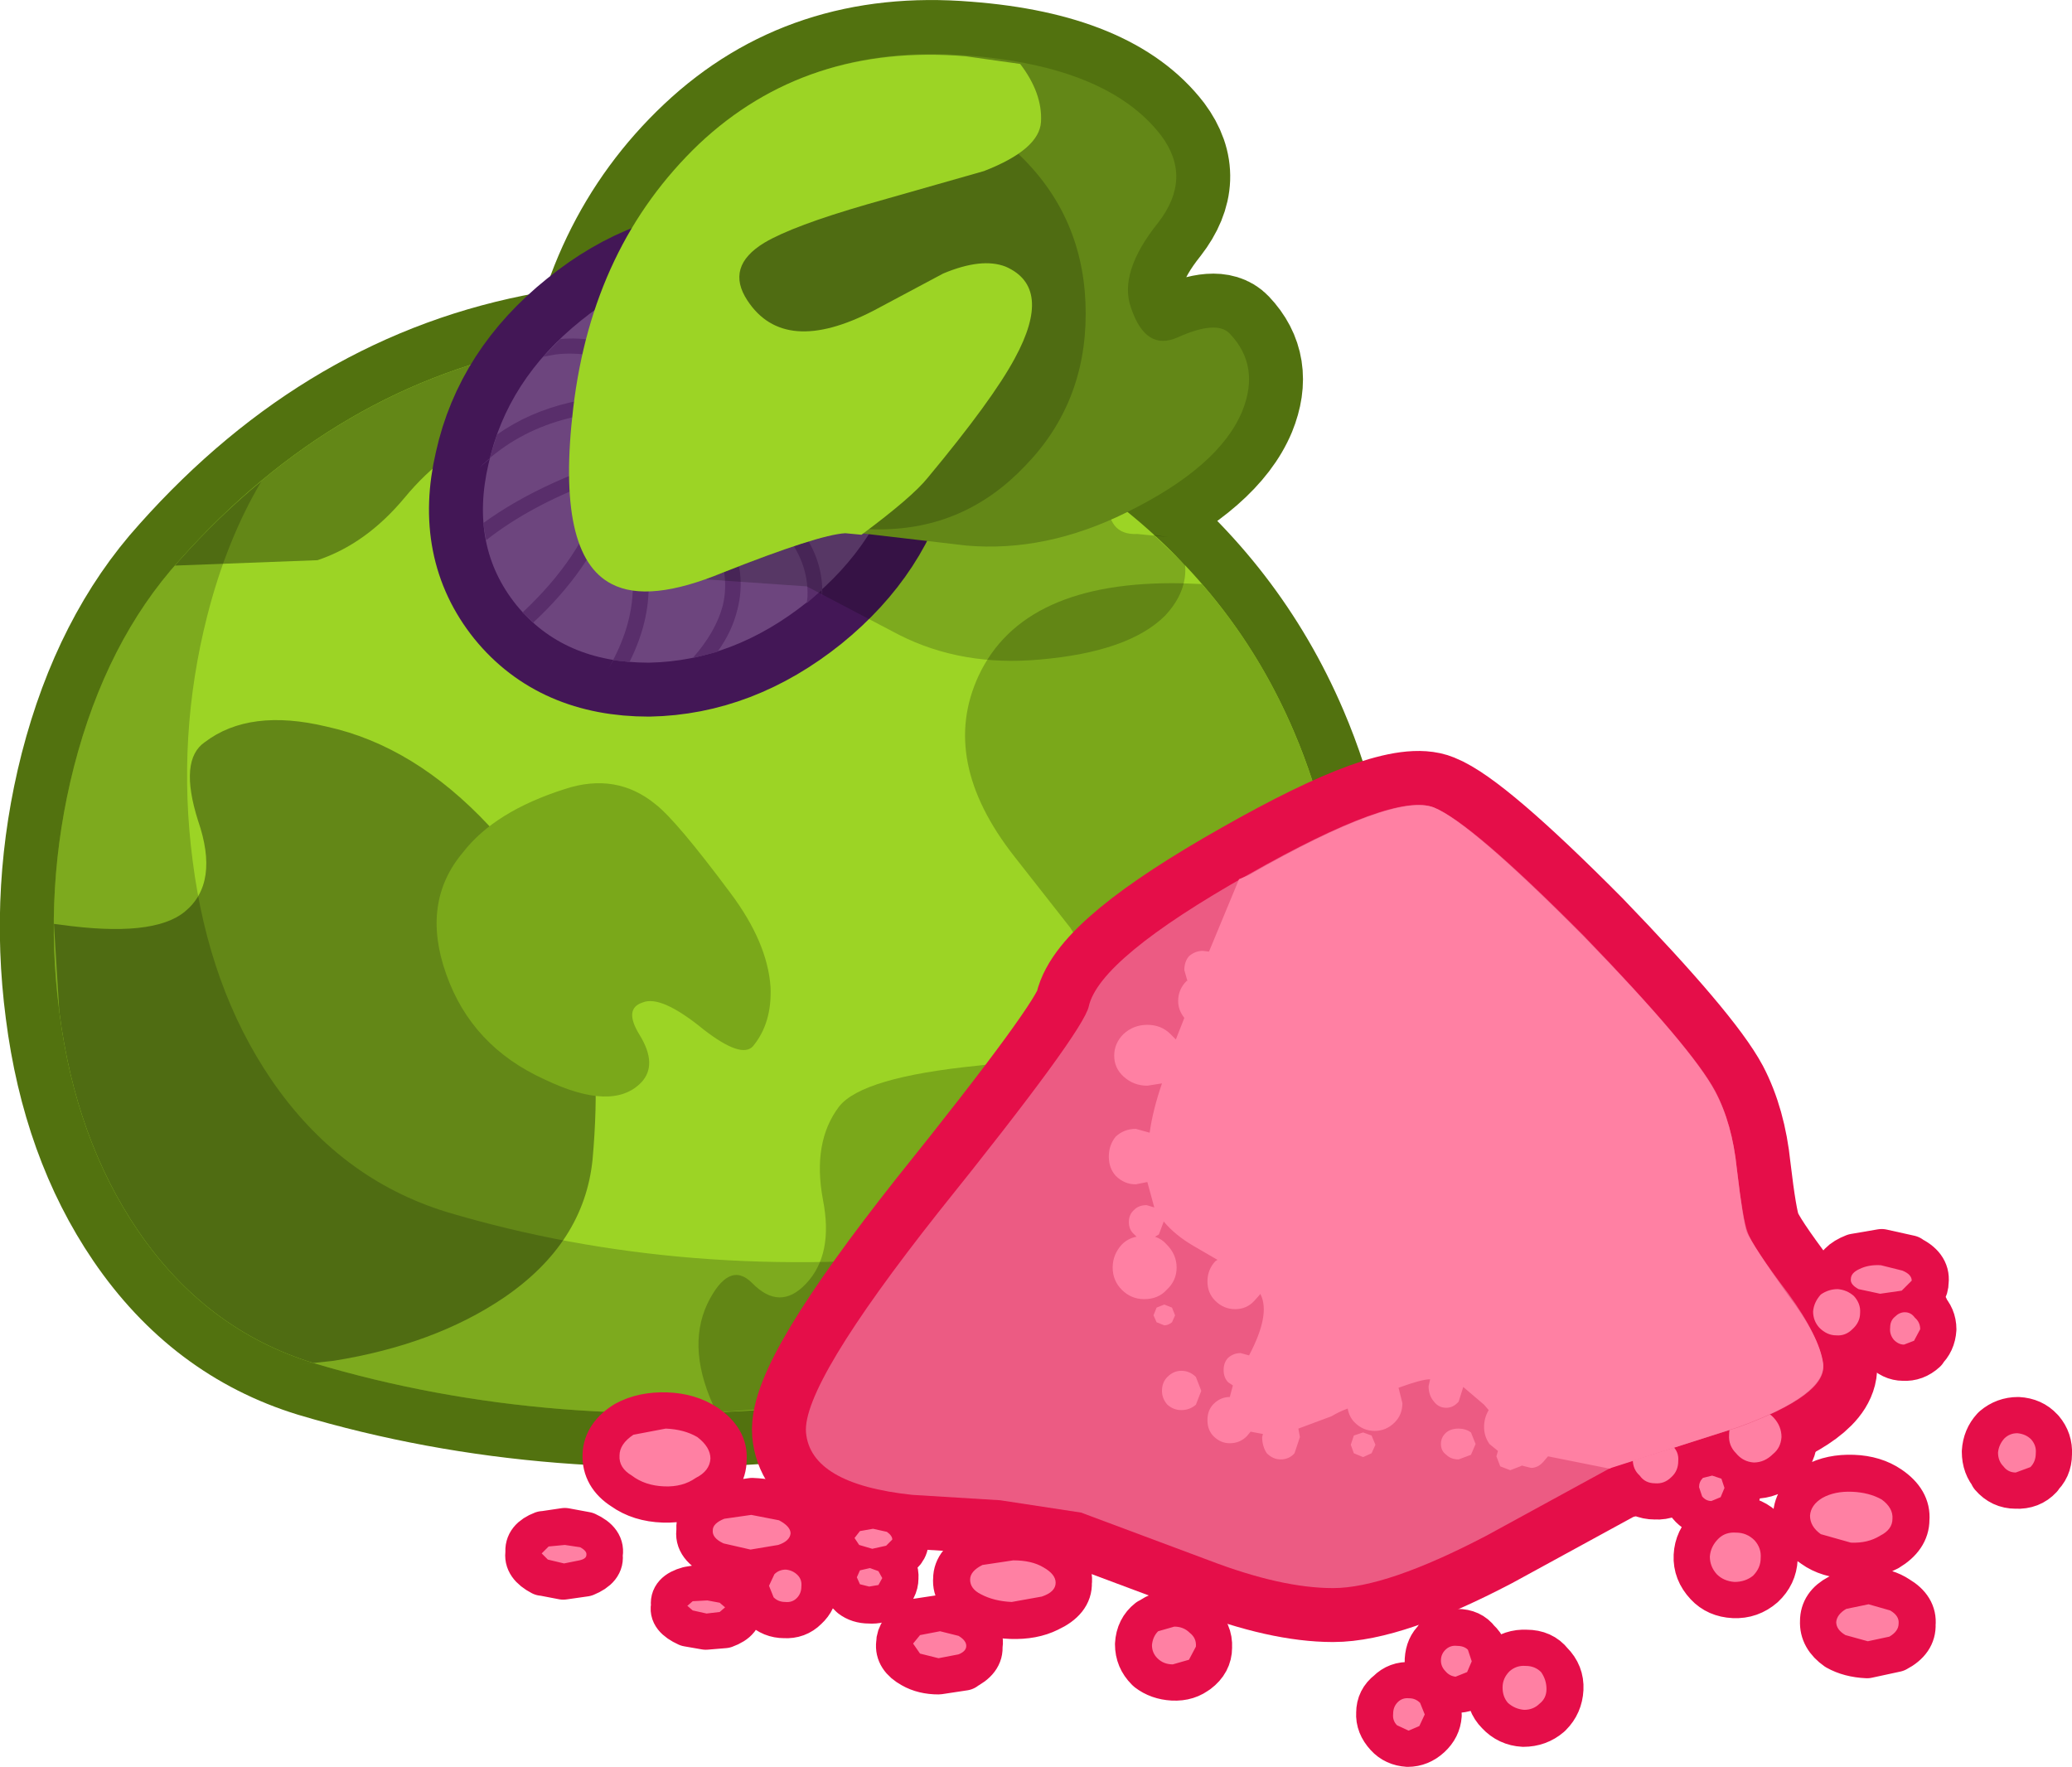 <?xml version="1.0" encoding="UTF-8" standalone="no"?>
<svg xmlns:xlink="http://www.w3.org/1999/xlink" height="114.65px" width="134.45px" xmlns="http://www.w3.org/2000/svg">
  <g transform="matrix(1.0, 0.0, 0.0, 1.0, 67.75, 65.1)">
    <path d="M-1.45 -36.5 Q2.0 -34.6 4.95 -32.25 12.5 -26.3 16.2 -17.65 17.55 -14.5 18.35 -11.05 20.1 -3.8 18.75 3.1 17.35 10.05 13.2 14.75 5.25 23.85 -14.05 26.0 -31.8 28.0 -47.4 23.35 -54.4 21.2 -58.8 14.75 -62.85 8.8 -63.9 0.55 -64.95 -7.5 -62.95 -15.35 -60.85 -23.5 -56.1 -28.75 -45.9 -40.2 -32.25 -42.65 -17.35 -45.3 -1.45 -36.5" fill="#9cd425" fill-rule="evenodd" stroke="none"/>
    <path d="M-1.45 -36.5 Q-17.35 -45.3 -32.25 -42.65 -45.9 -40.2 -56.1 -28.75 -60.85 -23.5 -62.95 -15.35 -64.95 -7.5 -63.9 0.55 -62.85 8.8 -58.8 14.75 -54.4 21.2 -47.4 23.35 -31.8 28.0 -14.05 26.0 5.25 23.85 13.2 14.75 17.35 10.05 18.75 3.1 20.1 -3.8 18.35 -11.05 17.55 -14.5 16.2 -17.65 12.5 -26.3 4.95 -32.25 2.0 -34.6 -1.45 -36.5 Z" fill="none" stroke="#52720f" stroke-linecap="round" stroke-linejoin="round" stroke-width="7.0"/>
    <path d="M-27.95 -27.3 Q-25.55 -26.0 -20.7 -28.0 -14.5 -30.45 -12.75 -30.6 L-5.05 -29.7 Q0.1 -29.25 5.35 -31.85 11.35 -34.8 12.85 -38.4 14.05 -41.35 12.05 -43.45 11.2 -44.35 8.65 -43.2 6.6 -42.3 5.65 -45.1 4.8 -47.4 7.4 -50.65 9.65 -53.55 7.6 -56.3 4.15 -60.8 -5.0 -61.5 -15.3 -62.35 -22.25 -55.8 -29.25 -49.2 -30.45 -38.7 -31.55 -29.1 -27.95 -27.3" fill="#638717" fill-rule="evenodd" stroke="none"/>
    <path d="M-27.95 -27.3 Q-31.55 -29.1 -30.45 -38.7 -29.25 -49.2 -22.25 -55.8 -15.3 -62.35 -5.0 -61.5 4.15 -60.8 7.6 -56.3 9.65 -53.55 7.4 -50.65 4.8 -47.4 5.65 -45.1 6.6 -42.3 8.65 -43.2 11.2 -44.35 12.05 -43.45 14.05 -41.35 12.85 -38.4 11.35 -34.8 5.35 -31.85 0.1 -29.25 -5.05 -29.7 L-12.75 -30.6 Q-14.5 -30.45 -20.7 -28.0 -25.55 -26.0 -27.95 -27.3 Z" fill="none" stroke="#52720f" stroke-linecap="round" stroke-linejoin="round" stroke-width="7.0"/>
    <path d="M-1.45 -36.5 Q2.0 -34.6 4.95 -32.25 12.5 -26.3 16.2 -17.65 17.55 -14.5 18.35 -11.05 20.1 -3.8 18.75 3.1 17.35 10.05 13.2 14.75 5.25 23.85 -14.05 26.0 -31.8 28.0 -47.4 23.35 -54.4 21.2 -58.8 14.75 -62.85 8.8 -63.9 0.55 -64.95 -7.5 -62.95 -15.35 -60.85 -23.5 -56.1 -28.75 -45.9 -40.2 -32.25 -42.65 -17.35 -45.3 -1.45 -36.5" fill="#9cd425" fill-rule="evenodd" stroke="none"/>
    <path d="M8.95 -27.25 L10.25 -27.2 Q13.95 -22.95 16.2 -17.65 17.55 -14.5 18.35 -11.05 20.1 -3.8 18.75 3.1 17.35 10.05 13.2 14.75 5.25 23.85 -14.05 26.0 L-21.25 26.55 Q-23.25 22.5 -21.85 19.5 -20.45 16.65 -18.95 18.15 -17.15 20.0 -15.45 18.2 -13.65 16.3 -14.35 12.75 -15.05 9.0 -13.3 6.7 -11.8 4.8 -4.3 4.05 2.4 3.4 2.95 -0.2 3.35 -2.35 1.7 -4.9 L-1.95 -9.55 Q-6.8 -15.75 -4.25 -21.25 -1.35 -27.45 8.95 -27.25" fill="#7aa81a" fill-rule="evenodd" stroke="none"/>
    <path d="M-54.9 -11.85 Q-56.15 -15.8 -54.45 -16.95 -51.55 -19.15 -46.55 -17.95 -40.85 -16.7 -36.0 -11.5 -31.15 -6.35 -29.85 -0.8 -28.7 3.45 -29.3 10.15 -29.85 15.55 -35.05 19.1 -39.55 22.15 -46.1 23.2 L-48.4 23.45 -47.4 23.35 Q-54.4 21.2 -58.8 14.75 -62.85 8.8 -63.9 0.55 L-64.25 -5.15 -63.85 -5.1 Q-57.8 -4.25 -55.75 -5.95 -53.5 -7.8 -54.9 -11.85" fill="#638717" fill-rule="evenodd" stroke="none"/>
    <path d="M-31.1 -13.9 Q-27.75 -15.0 -25.2 -12.9 -23.85 -11.85 -20.35 -7.15 -17.95 -3.95 -17.75 -1.05 -17.65 1.3 -18.9 2.8 -19.65 3.6 -22.1 1.7 -24.85 -0.55 -26.05 -0.05 -27.3 0.35 -26.25 2.05 -25.05 4.0 -26.15 5.15 -28.0 7.05 -32.4 4.95 -37.15 2.8 -38.8 -1.9 -40.45 -6.55 -37.7 -9.8 -35.65 -12.45 -31.1 -13.9" fill="#7aa81a" fill-rule="evenodd" stroke="none"/>
    <path d="M-41.5 -32.8 Q-44.0 -29.8 -47.15 -28.75 L-56.4 -28.4 -56.1 -28.75 Q-45.9 -40.2 -32.25 -42.65 -24.3 -44.1 -16.0 -42.25 L-16.1 -42.0 Q-18.75 -36.4 -22.9 -35.4 -26.05 -34.65 -29.1 -36.75 -31.85 -38.65 -35.45 -37.25 -38.9 -35.95 -41.5 -32.8" fill="#638717" fill-rule="evenodd" stroke="none"/>
    <path d="M-30.05 -44.3 Q-34.85 -40.45 -36.05 -35.0 -37.3 -29.65 -34.25 -25.85 -31.2 -22.1 -25.65 -22.1 -20.15 -22.2 -15.35 -26.05 -10.6 -29.9 -9.35 -35.25 -8.15 -40.7 -11.2 -44.45 -14.25 -48.25 -19.75 -48.15 -25.3 -48.15 -30.05 -44.3" fill="#431756" fill-rule="evenodd" stroke="none"/>
    <path d="M-30.05 -44.3 Q-34.85 -40.45 -36.05 -35.0 -37.3 -29.65 -34.25 -25.85 -31.2 -22.1 -25.65 -22.1 -20.15 -22.2 -15.35 -26.05 -10.6 -29.9 -9.35 -35.25 -8.15 -40.7 -11.2 -44.45 -14.25 -48.25 -19.75 -48.15 -25.3 -48.15 -30.05 -44.3 Z" fill="none" stroke="#431756" stroke-linecap="round" stroke-linejoin="round" stroke-width="7.0"/>
    <path d="M-30.05 -44.3 Q-34.85 -40.45 -36.05 -35.0 -37.3 -29.65 -34.25 -25.85 -31.2 -22.1 -25.65 -22.1 -20.15 -22.2 -15.35 -26.05 -10.6 -29.9 -9.35 -35.25 -8.15 -40.7 -11.2 -44.45 -14.25 -48.25 -19.75 -48.15 -25.3 -48.15 -30.05 -44.3" fill="#6d457e" fill-rule="evenodd" stroke="none"/>
    <path d="M-22.4 -34.55 L-22.2 -34.35 Q-15.2 -31.0 -15.35 -26.4 L-15.4 -25.95 -15.35 -26.0 -14.45 -26.8 -14.4 -26.4 Q-14.15 -31.5 -21.75 -35.2 L-22.15 -35.2 -22.45 -34.95 -22.4 -34.55 M-24.55 -35.8 L-24.75 -36.05 -25.15 -36.15 -25.8 -35.9 -25.8 -35.95 -25.85 -35.9 Q-32.35 -34.1 -36.4 -31.15 L-36.2 -30.05 Q-33.4 -32.25 -29.3 -33.8 L-29.2 -33.55 -28.8 -32.9 Q-30.0 -28.95 -33.85 -25.35 L-33.15 -24.7 Q-29.5 -28.1 -28.1 -31.9 -25.2 -27.05 -28.25 -21.75 L-27.95 -22.25 -26.9 -22.15 Q-24.05 -27.85 -27.75 -33.05 L-27.45 -34.4 -27.45 -34.45 -25.85 -34.95 Q-19.8 -30.25 -20.85 -25.8 -21.3 -24.1 -22.8 -22.4 L-21.2 -22.8 Q-20.25 -24.1 -19.9 -25.55 -18.65 -30.35 -24.75 -35.3 L-24.6 -35.4 -24.55 -35.8 M-24.55 -39.2 Q-24.7 -39.4 -24.9 -39.4 -31.4 -39.8 -35.5 -36.9 L-36.0 -35.3 -36.65 -34.75 Q-32.45 -38.9 -25.0 -38.4 L-24.6 -38.55 -24.45 -38.85 -24.55 -39.2 M-22.2 -37.6 L-21.85 -37.4 -21.5 -37.6 -21.35 -37.9 -21.5 -38.3 Q-26.55 -43.55 -31.4 -43.1 L-32.5 -41.95 -31.7 -42.1 Q-27.05 -42.65 -22.2 -37.6" fill="#592e6b" fill-rule="evenodd" stroke="none"/>
    <path d="M8.05 -30.25 L7.1 -30.4 9.15 -28.45 Q9.3 -26.7 7.85 -25.15 5.5 -22.8 -0.3 -22.3 -5.35 -21.85 -9.4 -23.9 L-15.4 -27.05 -22.6 -27.55 Q-27.15 -27.45 -28.7 -29.2 -31.1 -31.85 -27.1 -39.3 L-24.55 -43.25 Q-13.3 -43.05 -1.45 -36.5 1.55 -34.85 4.15 -32.85 4.05 -30.35 6.05 -30.45 L8.05 -30.25" fill="#000000" fill-opacity="0.2" fill-rule="evenodd" stroke="none"/>
    <path d="M-27.95 -27.3 Q-25.55 -26.0 -20.7 -28.0 -14.5 -30.45 -12.75 -30.6 L-5.05 -29.7 Q0.1 -29.25 5.35 -31.85 11.35 -34.8 12.85 -38.4 14.05 -41.35 12.05 -43.45 11.2 -44.35 8.65 -43.2 6.6 -42.3 5.65 -45.1 4.8 -47.4 7.4 -50.65 9.65 -53.55 7.6 -56.3 4.15 -60.8 -5.0 -61.5 -15.3 -62.35 -22.25 -55.8 -29.25 -49.2 -30.45 -38.7 -31.55 -29.1 -27.95 -27.3" fill="#638717" fill-rule="evenodd" stroke="none"/>
    <path d="M-10.7 -58.75 Q-5.15 -58.75 -1.25 -54.7 2.7 -50.65 2.7 -44.75 2.7 -38.9 -1.25 -34.85 -5.15 -30.75 -10.7 -30.75 -16.2 -30.75 -20.15 -34.85 -24.1 -38.9 -24.1 -44.8 -24.1 -50.65 -20.15 -54.7 -16.2 -58.75 -10.7 -58.75" fill="#000000" fill-opacity="0.2" fill-rule="evenodd" stroke="none"/>
    <path d="M-5.1 -61.45 Q-15.45 -62.3 -22.4 -55.75 -29.3 -49.15 -30.55 -38.65 -31.7 -29.05 -28.05 -27.2 -25.65 -25.95 -20.85 -27.95 -14.65 -30.4 -12.9 -30.5 L-11.85 -30.4 Q-8.55 -32.85 -7.55 -34.1 -3.35 -39.15 -1.9 -41.85 0.6 -46.45 -2.5 -47.8 -4.05 -48.4 -6.55 -47.35 L-11.05 -44.95 Q-16.85 -41.95 -19.25 -45.6 -20.7 -47.8 -18.15 -49.35 -16.3 -50.45 -11.45 -51.85 L-3.9 -54.0 Q-0.3 -55.4 -0.2 -57.2 -0.1 -59.05 -1.55 -60.95 L-5.1 -61.45" fill="#9cd425" fill-rule="evenodd" stroke="none"/>
    <path d="M-62.95 -15.35 Q-60.85 -23.5 -56.1 -28.75 -53.55 -31.6 -50.8 -33.85 -53.05 -30.05 -54.3 -25.15 -56.3 -17.3 -55.25 -9.25 -54.2 -1.0 -50.15 4.95 -45.75 11.4 -38.75 13.55 -23.15 18.2 -5.4 16.2 8.7 14.65 16.75 9.4 15.3 12.35 13.2 14.75 5.25 23.85 -14.05 26.0 -31.8 28.0 -47.4 23.35 -54.4 21.2 -58.8 14.75 -62.85 8.8 -63.9 0.55 -64.95 -7.5 -62.95 -15.35" fill="#000000" fill-opacity="0.2" fill-rule="evenodd" stroke="none"/>
    <path d="M52.6 16.45 L54.35 16.15 56.15 16.55 56.1 16.55 Q57.3 17.1 57.2 18.05 57.2 18.8 56.4 19.3 56.85 19.4 57.2 19.8 L57.15 19.85 Q57.7 20.4 57.7 21.15 57.65 21.95 57.1 22.45 L57.1 22.5 Q56.5 23.05 55.75 23.0 55.05 23.0 54.5 22.4 L54.5 22.35 Q54.0 21.85 54.05 21.05 54.05 20.3 54.55 19.75 L54.6 19.7 54.65 19.7 54.25 19.7 53.85 19.7 53.85 20.15 Q53.85 21.1 53.1 21.75 L53.05 21.8 Q52.35 22.5 51.4 22.45 50.45 22.4 49.7 21.65 49.05 20.9 49.05 19.95 49.1 19.0 49.75 18.35 L49.85 18.25 Q50.6 17.65 51.45 17.65 51.45 16.9 52.6 16.45 M52.1 20.1 L51.95 19.55 51.5 19.4 51.05 19.6 50.8 20.05 50.95 20.5 51.45 20.7 Q51.65 20.7 51.85 20.5 L51.9 20.45 52.1 20.1 M55.95 21.1 L55.9 21.0 55.85 20.95 55.85 21.0 55.8 21.1 55.8 21.3 55.85 21.25 55.95 21.1 M54.3 17.95 L54.9 17.95 54.3 17.9 53.8 17.95 54.3 17.95 M61.65 27.65 L61.7 27.6 Q62.35 27.05 63.2 27.05 64.1 27.1 64.65 27.7 L64.7 27.75 Q65.25 28.4 65.2 29.25 65.2 30.15 64.55 30.7 L64.6 30.7 Q64.0 31.35 63.05 31.3 62.15 31.3 61.55 30.6 L61.6 30.6 Q61.05 30.0 61.05 29.1 61.1 28.25 61.65 27.65 M63.35 28.9 L63.4 28.9 63.1 28.8 62.85 28.85 62.9 28.85 62.8 29.15 62.85 29.45 62.9 29.45 63.1 29.55 63.35 29.5 63.4 29.5 63.45 29.2 63.35 28.9 M38.1 27.95 Q38.8 27.35 39.8 27.35 40.75 27.4 41.4 28.05 42.05 28.8 42.0 29.75 L41.95 30.5 42.1 30.25 42.2 30.15 Q42.7 29.75 43.35 29.8 44.1 29.8 44.55 30.3 45.05 30.85 45.0 31.5 45.0 32.25 44.5 32.75 L43.25 33.15 Q42.55 33.1 42.05 32.6 41.6 32.15 41.6 31.4 41.6 31.1 41.75 30.85 L41.3 31.35 Q40.6 32.05 39.65 32.0 38.65 32.0 38.0 31.25 37.35 30.6 37.35 29.6 37.4 28.65 38.1 27.95 M40.15 29.3 L39.75 29.05 39.3 29.25 Q39.05 29.4 39.05 29.65 L39.25 30.1 Q39.4 30.3 39.7 30.3 L40.1 30.15 40.3 29.7 40.15 29.3 M43.6 28.0 Q43.6 26.95 44.4 26.2 L44.45 26.2 Q45.15 25.5 46.2 25.55 47.25 25.55 48.0 26.35 48.7 27.1 48.7 28.15 48.65 29.2 47.9 29.95 L47.85 29.95 Q47.1 30.65 46.05 30.65 45.0 30.6 44.25 29.8 43.55 29.05 43.6 28.0 M47.0 28.1 L46.7 27.5 46.15 27.25 Q45.8 27.2 45.6 27.45 L45.55 27.5 45.35 28.05 Q45.3 28.4 45.5 28.6 45.75 28.85 46.1 28.9 L46.65 28.7 46.7 28.65 47.0 28.1 M44.95 33.45 Q46.0 33.5 46.7 34.25 47.45 35.05 47.4 36.05 47.35 37.05 46.6 37.75 45.8 38.45 44.75 38.4 43.7 38.35 43.05 37.65 42.3 36.85 42.35 35.85 42.4 34.85 43.15 34.15 43.9 33.4 44.95 33.45 M31.6 44.0 L31.2 43.9 30.8 44.0 Q30.65 44.15 30.65 44.4 L30.75 44.8 31.2 45.0 31.55 44.85 31.65 44.8 31.75 44.45 31.6 44.0 M44.1 35.9 L44.3 36.45 Q44.5 36.7 44.85 36.7 L45.4 36.45 45.65 35.95 45.4 35.45 Q45.25 35.2 44.9 35.2 L44.3 35.45 44.1 35.9 M43.3 31.45 L43.25 31.45 43.3 31.5 43.35 31.45 43.3 31.45 M26.8 40.8 Q27.65 40.8 28.1 41.4 28.7 41.95 28.65 42.75 28.6 43.5 28.05 44.0 L28.0 44.05 Q27.5 44.55 26.7 44.55 25.95 44.5 25.4 43.95 24.85 43.4 24.9 42.6 24.95 41.8 25.45 41.35 L25.5 41.25 Q26.05 40.75 26.8 40.8 M32.85 42.85 Q33.55 43.55 33.5 44.5 33.45 45.45 32.8 46.1 L32.75 46.15 Q32.05 46.75 31.1 46.75 30.15 46.7 29.5 46.0 28.85 45.35 28.9 44.35 28.95 43.4 29.55 42.8 L29.65 42.7 Q30.35 42.1 31.3 42.15 32.3 42.15 32.85 42.85 M26.9 42.7 L26.85 42.55 26.75 42.55 26.7 42.55 26.65 42.7 26.65 42.75 26.75 42.8 26.8 42.8 26.9 42.75 26.9 42.7 M22.4 44.75 Q22.95 44.2 23.75 44.25 24.5 44.25 25.05 44.8 25.6 45.4 25.6 46.2 25.55 46.95 24.95 47.5 24.35 48.05 23.6 48.05 22.8 48.0 22.3 47.45 21.7 46.8 21.75 46.05 21.75 45.25 22.4 44.75 M23.8 46.0 L23.7 45.95 23.55 45.95 23.5 46.1 23.5 46.2 23.65 46.3 23.75 46.25 23.85 46.15 23.8 46.0 M0.35 35.85 Q1.75 36.6 1.6 37.6 1.65 38.65 0.25 39.3 -0.75 39.8 -2.15 39.75 -3.5 39.7 -4.4 39.15 L-4.45 39.15 Q-5.8 38.4 -5.7 37.35 -5.7 36.35 -4.35 35.7 L-4.3 35.7 Q-3.35 35.25 -2.0 35.3 -0.6 35.35 0.35 35.85 M-3.95 37.4 L-3.65 37.65 -2.05 38.0 -0.45 37.75 -0.4 37.75 -0.1 37.55 -0.4 37.4 -0.45 37.4 Q-1.1 37.05 -2.05 37.05 L-3.65 37.3 -3.95 37.4 M10.05 40.2 L10.0 40.2 Q10.75 40.85 10.7 41.8 10.7 42.7 9.9 43.3 L9.95 43.25 Q9.3 43.8 8.35 43.75 7.45 43.7 6.8 43.2 L6.75 43.15 Q6.1 42.5 6.1 41.6 6.15 40.65 6.85 40.1 L6.9 40.1 Q7.6 39.55 8.5 39.6 9.45 39.65 10.05 40.2 M7.95 41.5 L8.0 41.45 7.85 41.7 8.0 41.9 7.95 41.9 8.4 42.05 8.85 41.9 8.9 41.9 8.95 41.7 8.9 41.5 8.85 41.45 8.45 41.35 7.95 41.5 M-9.85 33.55 L-9.75 33.55 Q-8.9 34.15 -9.0 34.85 -8.95 35.55 -9.9 36.0 L-10.2 36.2 -10.15 36.2 Q-9.6 36.65 -9.65 37.3 -9.65 37.95 -10.25 38.45 -10.65 38.8 -11.35 38.75 -12.0 38.75 -12.45 38.4 L-12.5 38.35 Q-13.05 37.85 -13.0 37.2 -13.0 36.55 -12.4 36.1 L-12.35 36.1 -12.2 36.05 -12.4 35.9 Q-13.3 35.4 -13.15 34.7 -13.25 34.0 -12.4 33.45 L-12.35 33.45 -11.05 33.2 Q-10.3 33.25 -9.85 33.55 M-11.3 37.25 L-11.3 37.2 -11.35 37.25 -11.3 37.35 -11.3 37.25 M-16.8 32.75 L-16.75 32.75 Q-15.45 33.45 -15.6 34.4 -15.5 35.35 -16.8 35.9 L-16.7 35.9 Q-15.9 35.95 -15.4 36.5 -14.85 37.1 -14.9 37.9 -14.9 38.65 -15.5 39.2 -16.05 39.75 -16.85 39.7 -17.65 39.7 -18.2 39.15 -18.7 38.5 -18.7 37.75 -18.65 36.95 -18.1 36.45 L-17.85 36.25 -19.1 36.3 Q-20.3 36.25 -21.1 35.8 L-21.15 35.8 Q-22.55 35.15 -22.35 34.2 -22.5 33.2 -21.05 32.6 L-21.0 32.6 -18.95 32.3 Q-17.7 32.35 -16.8 32.75 M-16.65 37.7 L-16.8 37.6 -16.9 37.65 -16.95 37.8 -16.9 37.9 -16.8 37.95 -16.65 37.95 -16.6 37.85 -16.65 37.7 M-17.55 34.35 L-17.5 34.35 -17.55 34.3 -19.0 34.05 -20.4 34.2 -20.4 34.25 -19.0 34.55 -17.55 34.35 M-5.1 40.35 L-5.15 40.3 Q-4.0 40.9 -4.2 41.7 -4.1 42.55 -5.25 43.1 L-5.2 43.1 -6.85 43.35 Q-7.8 43.35 -8.5 42.95 -9.5 42.4 -9.4 41.55 -9.4 40.75 -8.4 40.2 L-8.4 40.15 -6.75 39.9 Q-5.75 39.95 -5.1 40.35 M-20.7 38.15 Q-19.6 38.55 -19.85 39.2 -19.65 39.95 -20.75 40.35 L-21.95 40.45 -23.1 40.25 Q-24.2 39.75 -24.0 39.1 -24.15 38.35 -23.05 38.05 L-21.85 37.85 Q-21.2 37.85 -20.7 38.15 M53.85 33.8 L54.2 33.4 53.85 32.95 Q53.3 32.6 52.45 32.55 51.55 32.5 50.95 32.85 L50.55 33.3 50.95 33.7 52.4 34.1 53.85 33.8 M54.8 31.5 Q56.05 32.35 55.95 33.5 55.95 34.6 54.7 35.35 53.65 35.9 52.3 35.85 50.9 35.8 50.0 35.15 48.75 34.35 48.8 33.25 48.85 32.1 50.1 31.3 51.1 30.75 52.5 30.8 53.85 30.85 54.8 31.5 M52.45 40.05 L52.25 40.15 52.45 40.3 53.45 40.55 54.45 40.4 54.6 40.25 54.45 40.15 Q54.05 39.85 53.5 39.85 L52.45 40.05 M50.55 40.1 Q50.55 39.1 51.6 38.55 52.45 38.05 53.55 38.1 54.6 38.15 55.35 38.65 56.45 39.3 56.35 40.3 56.4 41.3 55.25 41.9 L53.4 42.3 Q52.3 42.25 51.5 41.8 50.5 41.1 50.55 40.1 M-22.55 29.5 Q-22.55 29.15 -23.0 28.9 L-22.95 28.9 Q-23.6 28.5 -24.55 28.45 -25.5 28.4 -26.2 28.8 -26.65 29.0 -26.7 29.35 L-26.2 30.0 -24.65 30.45 -23.0 30.1 -22.95 30.1 Q-22.55 29.8 -22.55 29.5 M-29.75 34.5 Q-28.65 35.0 -28.85 35.8 -28.7 36.55 -29.8 37.0 L-31.2 37.2 -32.5 36.95 -32.55 36.95 Q-33.6 36.4 -33.45 35.65 -33.55 34.85 -32.5 34.45 L-32.45 34.45 -31.1 34.25 -29.75 34.5 M-22.0 27.5 Q-20.7 28.4 -20.8 29.6 -20.8 30.9 -22.15 31.6 -23.25 32.25 -24.7 32.2 -26.2 32.15 -27.25 31.4 -28.5 30.6 -28.45 29.3 -28.4 28.1 -27.1 27.3 -26.0 26.7 -24.5 26.75 -23.05 26.8 -22.0 27.5" fill="#9cd425" fill-rule="evenodd" stroke="none"/>
    <path d="M54.3 17.95 L53.8 17.95 54.3 17.9 54.9 17.95 54.3 17.95 M55.95 21.1 L55.85 21.25 55.8 21.3 55.8 21.1 55.85 21.0 55.85 20.95 55.9 21.0 55.95 21.1 M52.1 20.1 L51.9 20.45 51.85 20.5 Q51.65 20.7 51.45 20.7 L50.95 20.5 50.8 20.05 51.05 19.6 51.5 19.4 51.95 19.55 52.1 20.1 M63.35 28.9 L63.45 29.2 63.4 29.5 63.35 29.5 63.1 29.55 62.9 29.45 62.85 29.45 62.8 29.15 62.9 28.85 62.85 28.85 63.1 28.8 63.4 28.9 63.35 28.9 M40.15 29.3 L40.3 29.7 40.1 30.15 39.7 30.3 Q39.4 30.3 39.25 30.1 L39.05 29.65 Q39.05 29.4 39.3 29.25 L39.75 29.05 40.15 29.3 M47.0 28.1 L46.7 28.65 46.65 28.7 46.1 28.9 Q45.75 28.85 45.5 28.6 45.3 28.4 45.35 28.05 L45.55 27.5 45.6 27.45 Q45.8 27.2 46.15 27.25 L46.7 27.5 47.0 28.1 M43.3 31.45 L43.35 31.45 43.3 31.5 43.25 31.45 43.3 31.45 M44.1 35.9 L44.3 35.45 44.9 35.2 Q45.25 35.2 45.4 35.45 L45.65 35.95 45.4 36.45 44.85 36.7 Q44.5 36.7 44.3 36.45 L44.1 35.9 M31.6 44.0 L31.75 44.45 31.65 44.8 31.55 44.85 31.2 45.0 30.75 44.8 30.65 44.4 Q30.65 44.15 30.8 44.0 L31.2 43.9 31.6 44.0 M26.9 42.7 L26.9 42.75 26.8 42.8 26.75 42.8 26.65 42.75 26.65 42.7 26.7 42.55 26.75 42.55 26.85 42.55 26.9 42.7 M23.8 46.0 L23.85 46.15 23.75 46.25 23.65 46.3 23.5 46.2 23.5 46.1 23.55 45.95 23.7 45.95 23.8 46.0 M-3.95 37.4 L-3.65 37.3 -2.05 37.05 Q-1.1 37.05 -0.45 37.4 L-0.4 37.4 -0.1 37.55 -0.4 37.75 -0.45 37.75 -2.05 38.0 -3.65 37.65 -3.95 37.4 M7.95 41.5 L8.45 41.35 8.85 41.45 8.9 41.5 8.95 41.7 8.9 41.9 8.85 41.9 8.4 42.05 7.95 41.9 8.0 41.9 7.85 41.7 8.0 41.45 7.95 41.5 M-11.3 37.25 L-11.3 37.35 -11.35 37.25 -11.3 37.2 -11.3 37.25 M-17.55 34.35 L-19.0 34.55 -20.4 34.25 -20.4 34.2 -19.0 34.05 -17.55 34.3 -17.5 34.35 -17.55 34.35 M-16.65 37.7 L-16.6 37.85 -16.65 37.95 -16.8 37.95 -16.9 37.9 -16.95 37.8 -16.9 37.65 -16.8 37.6 -16.65 37.7 M53.85 33.8 L52.4 34.1 50.95 33.7 50.55 33.3 50.95 32.85 Q51.55 32.5 52.45 32.55 53.3 32.6 53.85 32.95 L54.2 33.4 53.85 33.8 M52.45 40.05 L53.5 39.85 Q54.05 39.85 54.45 40.15 L54.6 40.25 54.45 40.4 53.45 40.55 52.45 40.3 52.25 40.15 52.45 40.05 M-22.55 29.5 Q-22.55 29.8 -22.95 30.1 L-23.0 30.1 -24.65 30.45 -26.2 30.0 -26.7 29.35 Q-26.65 29.0 -26.2 28.8 -25.5 28.4 -24.55 28.45 -23.6 28.5 -22.95 28.9 L-23.0 28.9 Q-22.55 29.15 -22.55 29.5" fill="#ff80a3" fill-rule="evenodd" stroke="none"/>
    <path d="M52.6 16.45 Q51.45 16.9 51.45 17.65 50.6 17.65 49.85 18.25 L49.75 18.35 Q49.1 19.0 49.05 19.95 49.05 20.9 49.7 21.65 50.45 22.4 51.4 22.45 52.35 22.5 53.05 21.8 L53.1 21.75 Q53.85 21.1 53.85 20.15 L53.85 19.7 54.25 19.7 54.65 19.7 54.6 19.7 54.55 19.75 Q54.05 20.3 54.05 21.05 54.0 21.85 54.5 22.35 L54.5 22.4 Q55.05 23.0 55.75 23.0 56.5 23.05 57.1 22.5 L57.1 22.45 Q57.65 21.95 57.7 21.15 57.7 20.4 57.15 19.85 L57.2 19.8 Q56.85 19.4 56.4 19.3 57.2 18.8 57.2 18.05 57.3 17.1 56.1 16.55 L56.15 16.55 54.35 16.15 52.6 16.45 M54.3 17.95 L53.8 17.95 54.3 17.9 54.9 17.95 54.3 17.95 M55.95 21.1 L55.85 21.25 55.8 21.3 55.8 21.1 55.85 21.0 55.85 20.95 55.9 21.0 55.95 21.1 M52.1 20.1 L51.9 20.45 51.85 20.5 Q51.65 20.7 51.45 20.7 L50.95 20.5 50.8 20.05 51.05 19.6 51.5 19.4 51.95 19.55 52.1 20.1 M61.65 27.65 Q61.1 28.25 61.05 29.1 61.05 30.0 61.6 30.6 L61.55 30.6 Q62.15 31.3 63.05 31.3 64.0 31.35 64.6 30.7 L64.55 30.7 Q65.2 30.15 65.2 29.25 65.25 28.4 64.7 27.75 L64.65 27.7 Q64.1 27.1 63.2 27.05 62.35 27.05 61.7 27.6 L61.65 27.65 M63.35 28.9 L63.45 29.2 63.4 29.5 63.35 29.5 63.1 29.55 62.9 29.45 62.85 29.45 62.8 29.15 62.9 28.85 62.85 28.85 63.1 28.8 63.4 28.9 63.35 28.9 M38.1 27.95 Q37.4 28.65 37.35 29.6 37.35 30.6 38.0 31.25 38.65 32.0 39.65 32.0 40.6 32.05 41.3 31.35 L41.75 30.85 Q41.6 31.1 41.6 31.4 41.6 32.15 42.05 32.6 42.55 33.1 43.25 33.15 L44.5 32.75 Q45.0 32.25 45.0 31.5 45.05 30.85 44.55 30.3 44.1 29.8 43.35 29.8 42.7 29.75 42.2 30.15 L42.1 30.25 41.95 30.5 42.0 29.75 Q42.05 28.8 41.4 28.05 40.75 27.4 39.8 27.35 38.8 27.35 38.1 27.95 M40.15 29.3 L40.3 29.7 40.1 30.15 39.7 30.3 Q39.4 30.3 39.25 30.1 L39.05 29.65 Q39.05 29.4 39.3 29.25 L39.75 29.05 40.15 29.3 M43.6 28.0 Q43.55 29.05 44.25 29.8 45.0 30.6 46.05 30.65 47.1 30.65 47.85 29.95 L47.9 29.95 Q48.65 29.2 48.7 28.15 48.7 27.1 48.0 26.35 47.25 25.55 46.2 25.55 45.15 25.5 44.45 26.2 L44.4 26.2 Q43.6 26.95 43.6 28.0 M47.0 28.1 L46.7 28.65 46.65 28.7 46.1 28.9 Q45.75 28.85 45.5 28.6 45.3 28.4 45.35 28.05 L45.55 27.5 45.6 27.45 Q45.8 27.2 46.15 27.25 L46.7 27.5 47.0 28.1 M44.95 33.45 Q43.9 33.4 43.15 34.15 42.4 34.85 42.35 35.85 42.3 36.85 43.05 37.65 43.7 38.35 44.75 38.4 45.8 38.45 46.6 37.75 47.35 37.05 47.4 36.05 47.45 35.05 46.7 34.25 46.0 33.5 44.95 33.45 M43.3 31.45 L43.35 31.45 43.3 31.5 43.25 31.45 43.3 31.45 M44.1 35.9 L44.3 35.45 44.9 35.2 Q45.25 35.2 45.4 35.45 L45.65 35.95 45.4 36.45 44.85 36.7 Q44.5 36.7 44.3 36.45 L44.1 35.9 M31.6 44.0 L31.75 44.45 31.65 44.8 31.55 44.85 31.2 45.0 30.75 44.8 30.65 44.4 Q30.65 44.15 30.8 44.0 L31.2 43.9 31.6 44.0 M32.85 42.85 Q32.3 42.15 31.3 42.15 30.35 42.1 29.65 42.7 L29.55 42.8 Q28.95 43.4 28.9 44.35 28.85 45.35 29.5 46.0 30.15 46.7 31.1 46.75 32.05 46.75 32.75 46.15 L32.8 46.1 Q33.45 45.45 33.5 44.5 33.55 43.55 32.85 42.85 M26.8 40.8 Q26.05 40.75 25.5 41.25 L25.45 41.35 Q24.95 41.8 24.9 42.6 24.85 43.4 25.4 43.95 25.95 44.5 26.7 44.55 27.5 44.55 28.0 44.05 L28.05 44.0 Q28.6 43.5 28.65 42.75 28.7 41.95 28.1 41.4 27.65 40.8 26.8 40.8 M26.9 42.7 L26.9 42.75 26.8 42.8 26.75 42.8 26.65 42.75 26.65 42.7 26.7 42.55 26.75 42.55 26.85 42.55 26.9 42.7 M22.4 44.75 Q21.75 45.25 21.75 46.05 21.7 46.8 22.3 47.45 22.8 48.0 23.6 48.05 24.35 48.05 24.95 47.5 25.55 46.95 25.6 46.2 25.6 45.4 25.05 44.8 24.5 44.25 23.75 44.25 22.95 44.2 22.4 44.75 M23.8 46.0 L23.85 46.15 23.75 46.25 23.65 46.3 23.5 46.2 23.5 46.1 23.55 45.95 23.7 45.95 23.8 46.0 M0.35 35.85 Q-0.6 35.35 -2.0 35.3 -3.35 35.25 -4.3 35.7 L-4.35 35.7 Q-5.7 36.35 -5.7 37.35 -5.8 38.4 -4.45 39.15 L-4.4 39.15 Q-3.5 39.7 -2.15 39.75 -0.75 39.8 0.25 39.3 1.65 38.65 1.6 37.6 1.75 36.6 0.35 35.85 M-3.95 37.4 L-3.65 37.3 -2.05 37.05 Q-1.1 37.05 -0.45 37.4 L-0.4 37.4 -0.1 37.55 -0.4 37.75 -0.45 37.75 -2.05 38.0 -3.65 37.65 -3.95 37.4 M10.05 40.2 Q9.45 39.65 8.5 39.6 7.6 39.55 6.9 40.1 L6.85 40.1 Q6.15 40.65 6.1 41.6 6.1 42.5 6.75 43.15 L6.8 43.2 Q7.45 43.7 8.35 43.75 9.3 43.8 9.95 43.25 L9.9 43.3 Q10.7 42.7 10.7 41.8 10.75 40.85 10.0 40.2 L10.05 40.2 M7.95 41.5 L8.45 41.35 8.85 41.45 8.9 41.5 8.95 41.7 8.9 41.9 8.85 41.9 8.4 42.05 7.95 41.9 8.0 41.9 7.85 41.7 8.0 41.45 7.95 41.5 M-9.85 33.55 Q-10.3 33.25 -11.05 33.2 L-12.35 33.45 -12.4 33.45 Q-13.25 34.0 -13.15 34.7 -13.3 35.4 -12.4 35.9 L-12.2 36.05 -12.35 36.1 -12.4 36.1 Q-13.0 36.55 -13.0 37.2 -13.05 37.85 -12.5 38.35 L-12.45 38.4 Q-12.0 38.75 -11.35 38.75 -10.65 38.8 -10.25 38.45 -9.65 37.95 -9.65 37.3 -9.6 36.65 -10.15 36.2 L-10.2 36.2 -9.9 36.0 Q-8.95 35.55 -9.0 34.85 -8.9 34.15 -9.75 33.55 L-9.85 33.55 M-11.3 37.25 L-11.3 37.35 -11.35 37.25 -11.3 37.2 -11.3 37.25 M-16.8 32.75 Q-17.7 32.35 -18.95 32.3 L-21.0 32.6 -21.05 32.6 Q-22.5 33.2 -22.35 34.2 -22.55 35.15 -21.15 35.8 L-21.1 35.8 Q-20.3 36.25 -19.1 36.3 L-17.85 36.25 -18.1 36.45 Q-18.65 36.95 -18.7 37.75 -18.7 38.5 -18.2 39.15 -17.65 39.7 -16.85 39.7 -16.05 39.75 -15.5 39.2 -14.9 38.65 -14.9 37.9 -14.85 37.1 -15.4 36.5 -15.9 35.95 -16.7 35.9 L-16.8 35.9 Q-15.5 35.35 -15.6 34.4 -15.45 33.45 -16.75 32.75 L-16.8 32.75 M-17.55 34.35 L-19.0 34.55 -20.4 34.25 -20.4 34.2 -19.0 34.05 -17.55 34.3 -17.5 34.35 -17.55 34.35 M-16.65 37.7 L-16.6 37.85 -16.65 37.95 -16.8 37.95 -16.9 37.9 -16.95 37.8 -16.9 37.65 -16.8 37.6 -16.65 37.7 M-20.7 38.15 Q-21.2 37.85 -21.85 37.85 L-23.05 38.05 Q-24.15 38.35 -24.0 39.1 -24.2 39.75 -23.1 40.25 L-21.95 40.45 -20.75 40.35 Q-19.65 39.95 -19.85 39.2 -19.6 38.55 -20.7 38.15 M-5.1 40.35 Q-5.75 39.95 -6.75 39.9 L-8.4 40.15 -8.4 40.2 Q-9.4 40.75 -9.4 41.55 -9.5 42.4 -8.5 42.95 -7.8 43.35 -6.85 43.35 L-5.2 43.1 -5.25 43.1 Q-4.1 42.55 -4.2 41.7 -4.0 40.9 -5.15 40.3 L-5.1 40.35 M53.85 33.8 L52.4 34.1 50.95 33.7 50.55 33.3 50.95 32.85 Q51.55 32.5 52.45 32.55 53.3 32.6 53.85 32.95 L54.2 33.4 53.85 33.8 M54.8 31.5 Q53.85 30.85 52.5 30.8 51.1 30.75 50.1 31.3 48.85 32.1 48.8 33.25 48.75 34.35 50.0 35.15 50.9 35.8 52.3 35.85 53.65 35.9 54.7 35.35 55.95 34.6 55.95 33.5 56.05 32.35 54.8 31.5 M52.45 40.05 L53.5 39.85 Q54.05 39.85 54.45 40.15 L54.6 40.25 54.45 40.4 53.45 40.55 52.45 40.3 52.25 40.15 52.45 40.05 M50.55 40.1 Q50.5 41.1 51.5 41.8 52.3 42.25 53.4 42.3 L55.25 41.9 Q56.4 41.3 56.35 40.3 56.45 39.3 55.35 38.65 54.6 38.15 53.55 38.1 52.45 38.05 51.6 38.55 50.55 39.1 50.55 40.1 M-22.55 29.5 Q-22.55 29.8 -22.95 30.1 L-23.0 30.1 -24.65 30.45 -26.2 30.0 -26.7 29.35 Q-26.65 29.0 -26.2 28.8 -25.5 28.4 -24.55 28.45 -23.6 28.5 -22.95 28.9 L-23.0 28.9 Q-22.55 29.15 -22.55 29.5 M-22.0 27.5 Q-23.05 26.8 -24.5 26.75 -26.0 26.7 -27.1 27.3 -28.4 28.1 -28.45 29.3 -28.5 30.6 -27.25 31.4 -26.2 32.15 -24.7 32.2 -23.25 32.25 -22.15 31.6 -20.8 30.9 -20.8 29.6 -20.7 28.4 -22.0 27.5 M-29.75 34.5 L-31.1 34.25 -32.45 34.45 -32.5 34.45 Q-33.55 34.85 -33.45 35.65 -33.6 36.4 -32.55 36.95 L-32.5 36.95 -31.2 37.2 -29.8 37.0 Q-28.7 36.55 -28.85 35.8 -28.65 35.0 -29.75 34.5" fill="none" stroke="#e50e49" stroke-linecap="round" stroke-linejoin="round" stroke-width="3.0"/>
    <path d="M2.9 0.2 Q3.6 -2.9 13.25 -8.35 22.75 -13.75 25.3 -12.7 27.7 -11.75 35.0 -4.4 42.05 2.9 43.55 5.7 44.65 7.8 44.95 10.7 45.35 14.1 45.65 14.85 45.95 15.75 48.3 18.85 50.3 21.6 50.55 23.45 50.8 25.4 45.1 27.5 L36.85 30.1 28.7 34.55 Q22.2 37.95 18.75 37.95 15.4 37.95 10.7 36.15 L2.4 33.05 -2.85 32.25 -8.55 31.9 Q-15.15 31.2 -15.45 27.85 -15.7 24.75 -6.85 13.55 2.55 1.85 2.9 0.2" fill="#ec5b83" fill-rule="evenodd" stroke="none"/>
    <path d="M2.9 0.2 Q3.6 -2.9 13.25 -8.35 22.75 -13.75 25.3 -12.7 27.7 -11.75 35.0 -4.4 42.05 2.9 43.55 5.7 44.65 7.8 44.95 10.7 45.35 14.1 45.65 14.85 45.95 15.75 48.3 18.85 50.3 21.6 50.55 23.45 50.8 25.4 45.1 27.5 L36.85 30.1 28.7 34.55 Q22.2 37.95 18.75 37.95 15.4 37.95 10.7 36.15 L2.4 33.05 -2.85 32.25 -8.55 31.9 Q-15.15 31.2 -15.45 27.85 -15.7 24.75 -6.85 13.55 2.55 1.85 2.9 0.2 Z" fill="none" stroke="#e50e49" stroke-linecap="round" stroke-linejoin="round" stroke-width="7.0"/>
    <path d="M52.35 17.9 Q52.35 17.5 52.9 17.25 53.5 16.95 54.3 17.0 L55.7 17.35 Q56.3 17.6 56.3 18.0 L55.65 18.65 54.25 18.85 52.85 18.55 Q52.3 18.25 52.35 17.9 M51.5 18.55 Q52.1 18.6 52.55 19.0 53.0 19.5 52.95 20.1 52.95 20.7 52.45 21.15 52.0 21.6 51.4 21.55 50.8 21.55 50.3 21.05 49.9 20.6 49.9 20.0 49.95 19.4 50.4 18.9 50.9 18.55 51.5 18.55 M56.45 21.9 L55.8 22.15 Q55.45 22.15 55.15 21.85 54.85 21.5 54.9 21.05 54.9 20.6 55.2 20.35 55.5 20.05 55.85 20.05 56.25 20.05 56.5 20.4 56.85 20.7 56.85 21.15 L56.45 21.9 M64.35 29.2 Q64.35 29.75 64.0 30.1 L63.05 30.45 Q62.55 30.45 62.25 30.05 61.9 29.7 61.9 29.15 61.95 28.65 62.3 28.25 62.65 27.9 63.15 27.9 63.7 27.95 64.05 28.3 64.4 28.7 64.35 29.2 M40.75 28.7 Q41.2 29.1 41.15 29.7 41.15 30.35 40.7 30.75 40.25 31.2 39.65 31.15 39.0 31.15 38.65 30.65 38.2 30.25 38.2 29.6 38.25 29.0 38.7 28.6 39.1 28.2 39.75 28.2 40.35 28.25 40.75 28.7 M47.85 28.15 Q47.8 28.85 47.3 29.25 46.75 29.8 46.05 29.8 45.35 29.75 44.9 29.2 44.4 28.7 44.45 28.0 44.45 27.3 44.95 26.85 45.5 26.35 46.2 26.4 46.9 26.4 47.35 26.9 47.85 27.45 47.85 28.15 M46.1 34.85 Q46.55 35.35 46.5 36.0 46.5 36.65 46.0 37.15 45.5 37.55 44.8 37.55 44.1 37.5 43.65 37.05 43.2 36.55 43.2 35.9 43.25 35.25 43.75 34.75 44.2 34.3 44.9 34.35 45.6 34.35 46.1 34.85 M43.95 30.85 L44.15 31.45 43.9 32.05 43.3 32.3 Q42.95 32.3 42.7 32.0 L42.5 31.4 Q42.5 31.05 42.75 30.8 L43.35 30.65 43.95 30.85 M32.6 44.5 Q32.6 45.1 32.15 45.45 31.75 45.85 31.15 45.85 30.55 45.8 30.1 45.4 29.75 45.0 29.75 44.4 29.75 43.8 30.2 43.35 30.65 42.95 31.25 43.0 31.85 43.0 32.25 43.4 32.6 43.9 32.6 44.5 M27.75 42.7 L27.45 43.4 26.7 43.7 Q26.3 43.65 26.05 43.35 25.75 43.05 25.75 42.65 25.75 42.2 26.1 41.9 26.4 41.65 26.8 41.7 27.25 41.7 27.5 41.95 L27.75 42.7 M24.7 46.15 L24.35 46.9 23.65 47.2 22.9 46.85 Q22.6 46.55 22.65 46.1 22.65 45.65 22.95 45.35 23.25 45.05 23.7 45.1 24.1 45.1 24.4 45.4 L24.7 46.15 M0.75 37.6 Q0.75 38.2 -0.15 38.5 L-2.1 38.85 Q-3.25 38.8 -4.1 38.35 -4.8 38.0 -4.8 37.4 -4.8 36.85 -4.0 36.45 L-2.0 36.15 Q-0.8 36.15 -0.05 36.6 0.75 37.05 0.75 37.6 M9.85 41.75 L9.4 42.6 8.35 42.9 Q7.75 42.9 7.35 42.5 7.0 42.15 7.0 41.65 7.05 41.1 7.4 40.75 L8.45 40.45 Q9.05 40.45 9.45 40.85 9.9 41.2 9.85 41.75 M-10.25 35.2 L-11.15 35.4 -12.0 35.15 -12.3 34.7 -11.95 34.25 -11.1 34.1 -10.2 34.3 Q-9.85 34.55 -9.85 34.8 L-10.25 35.2 M-11.35 37.85 L-11.95 37.7 -12.15 37.25 -11.95 36.8 -11.3 36.65 -10.75 36.85 -10.5 37.3 -10.75 37.75 -11.35 37.85 M-17.2 33.55 Q-16.45 33.95 -16.45 34.4 -16.5 34.9 -17.25 35.15 L-19.05 35.45 -20.8 35.05 Q-21.55 34.7 -21.5 34.2 -21.5 33.75 -20.75 33.45 L-19.0 33.2 -17.2 33.55 M-17.5 37.05 Q-17.2 36.75 -16.75 36.75 -16.3 36.8 -16.0 37.1 -15.7 37.4 -15.75 37.85 -15.75 38.3 -16.05 38.6 -16.35 38.9 -16.8 38.85 -17.25 38.85 -17.55 38.55 L-17.85 37.8 -17.5 37.05 M-20.7 39.2 L-21.05 39.5 -21.9 39.6 -22.8 39.4 -23.15 39.1 -22.8 38.8 -21.85 38.75 -21.05 38.9 -20.7 39.2 M-5.55 42.25 L-6.85 42.5 -8.05 42.2 -8.5 41.55 -8.05 41.0 -6.75 40.75 -5.55 41.05 Q-5.05 41.35 -5.05 41.7 -5.05 42.05 -5.55 42.25 M54.25 34.55 Q53.45 35.05 52.35 35.0 L50.4 34.45 Q49.7 33.95 49.7 33.25 49.75 32.55 50.5 32.1 51.3 31.65 52.45 31.7 53.55 31.75 54.35 32.2 55.1 32.75 55.05 33.45 55.05 34.15 54.25 34.55 M52.05 39.3 L53.5 39.0 54.9 39.4 Q55.5 39.75 55.45 40.25 55.45 40.75 54.85 41.1 L53.45 41.4 52.0 41.0 Q51.4 40.65 51.4 40.15 51.45 39.65 52.05 39.3 M-22.5 28.15 Q-21.65 28.8 -21.65 29.55 -21.7 30.35 -22.6 30.8 -23.45 31.4 -24.65 31.35 -25.9 31.3 -26.75 30.65 -27.6 30.15 -27.55 29.35 -27.55 28.6 -26.65 28.0 L-24.55 27.6 Q-23.35 27.65 -22.5 28.15 M-29.7 35.8 Q-29.7 36.05 -30.15 36.15 L-31.15 36.35 -32.2 36.1 -32.6 35.7 -32.15 35.25 -31.1 35.15 -30.1 35.3 Q-29.65 35.55 -29.7 35.8" fill="#ff80a3" fill-rule="evenodd" stroke="none"/>
    <path d="M2.9 0.2 Q3.6 -2.9 13.25 -8.35 22.75 -13.75 25.3 -12.7 27.7 -11.75 35.0 -4.4 42.05 2.9 43.55 5.7 44.65 7.8 44.95 10.7 45.35 14.1 45.65 14.85 45.95 15.75 48.3 18.85 50.3 21.6 50.55 23.45 50.8 25.4 45.1 27.5 L36.85 30.1 28.7 34.55 Q22.2 37.95 18.75 37.95 15.4 37.95 10.7 36.15 L2.4 33.05 -2.85 32.25 -8.55 31.9 Q-15.15 31.2 -15.45 27.85 -15.7 24.75 -6.85 13.55 2.55 1.85 2.9 0.2" fill="#ec5b83" fill-rule="evenodd" stroke="none"/>
    <path d="M13.25 -8.3 Q22.7 -13.7 25.3 -12.7 27.7 -11.7 35.0 -4.35 42.05 2.9 43.55 5.75 44.65 7.8 44.95 10.75 45.35 14.15 45.6 14.85 46.0 15.75 48.25 18.9 50.3 21.6 50.55 23.35 50.8 25.4 45.05 27.5 L36.8 30.15 36.7 30.2 32.7 29.4 32.4 29.75 Q32.05 30.15 31.6 30.15 L31.0 30.0 30.9 30.05 30.25 30.3 29.6 30.05 29.35 29.4 29.45 29.05 28.9 28.6 Q28.55 28.1 28.55 27.5 28.55 26.9 28.85 26.4 L28.55 26.05 27.2 24.9 26.9 25.85 Q26.55 26.25 26.1 26.25 25.6 26.25 25.3 25.85 24.95 25.45 24.95 24.85 L25.05 24.4 Q24.5 24.4 23.0 24.95 L23.25 25.95 Q23.25 26.7 22.75 27.2 22.2 27.75 21.45 27.75 20.7 27.75 20.15 27.2 19.8 26.85 19.7 26.3 19.15 26.5 18.65 26.8 L16.5 27.6 16.6 28.15 16.25 29.2 Q15.9 29.6 15.35 29.6 14.85 29.6 14.45 29.2 14.15 28.75 14.15 28.15 L14.2 27.95 13.4 27.8 13.15 28.1 Q12.7 28.55 12.05 28.55 11.45 28.55 11.0 28.1 10.6 27.7 10.6 27.05 10.6 26.4 11.0 26.0 11.45 25.55 12.05 25.55 L12.25 24.8 11.95 24.6 Q11.65 24.3 11.65 23.8 11.65 23.3 11.95 23.0 12.3 22.7 12.75 22.7 L13.3 22.85 Q14.7 20.2 14.05 18.9 L14.05 18.85 13.65 19.3 Q13.15 19.85 12.4 19.85 11.65 19.85 11.1 19.3 10.6 18.8 10.6 18.05 10.6 17.3 11.1 16.75 L11.25 16.65 9.7 15.75 Q8.5 15.05 7.75 14.15 L7.75 14.2 7.45 15.0 7.2 15.15 Q7.65 15.3 7.95 15.65 8.6 16.3 8.6 17.15 8.6 18.0 7.95 18.6 7.4 19.2 6.5 19.2 5.65 19.2 5.05 18.6 4.45 18.0 4.45 17.15 4.45 16.3 5.05 15.65 5.45 15.25 6.0 15.15 L5.85 15.0 Q5.5 14.7 5.5 14.2 5.5 13.7 5.85 13.4 6.15 13.1 6.65 13.1 L7.15 13.25 6.7 11.6 5.95 11.75 Q5.2 11.75 4.65 11.2 4.2 10.7 4.2 9.95 4.2 9.2 4.65 8.65 5.2 8.15 5.95 8.15 L6.85 8.4 Q7.05 6.95 7.65 5.2 L6.7 5.35 Q5.8 5.35 5.15 4.75 4.55 4.2 4.55 3.4 4.55 2.6 5.15 2.0 5.8 1.4 6.7 1.4 7.6 1.4 8.2 2.0 L8.55 2.35 9.1 0.95 Q8.7 0.45 8.7 -0.15 8.7 -0.9 9.25 -1.45 L9.3 -1.45 9.1 -2.15 Q9.1 -2.7 9.4 -3.05 9.8 -3.4 10.3 -3.4 L10.7 -3.35 12.65 -8.05 13.25 -8.3 M8.3 20.7 Q8.05 20.9 7.8 20.9 L7.3 20.7 7.1 20.25 7.3 19.75 7.8 19.55 8.3 19.75 8.5 20.25 8.3 20.7 M8.9 23.85 Q9.45 23.85 9.85 24.25 L10.2 25.15 9.85 26.05 Q9.45 26.4 8.9 26.4 8.4 26.4 8.0 26.05 7.65 25.65 7.65 25.15 7.65 24.6 8.0 24.25 8.4 23.85 8.9 23.85 M27.7 27.85 L28.0 28.6 27.7 29.3 26.9 29.6 Q26.4 29.6 26.1 29.3 25.75 29.05 25.75 28.6 25.75 28.15 26.1 27.85 26.4 27.6 26.9 27.6 27.35 27.6 27.7 27.85 M21.25 29.2 L20.7 29.45 20.1 29.2 19.9 28.65 20.1 28.05 20.7 27.85 21.25 28.05 21.5 28.65 21.25 29.2" fill="#ff80a3" fill-rule="evenodd" stroke="none"/>
  </g>
</svg>
